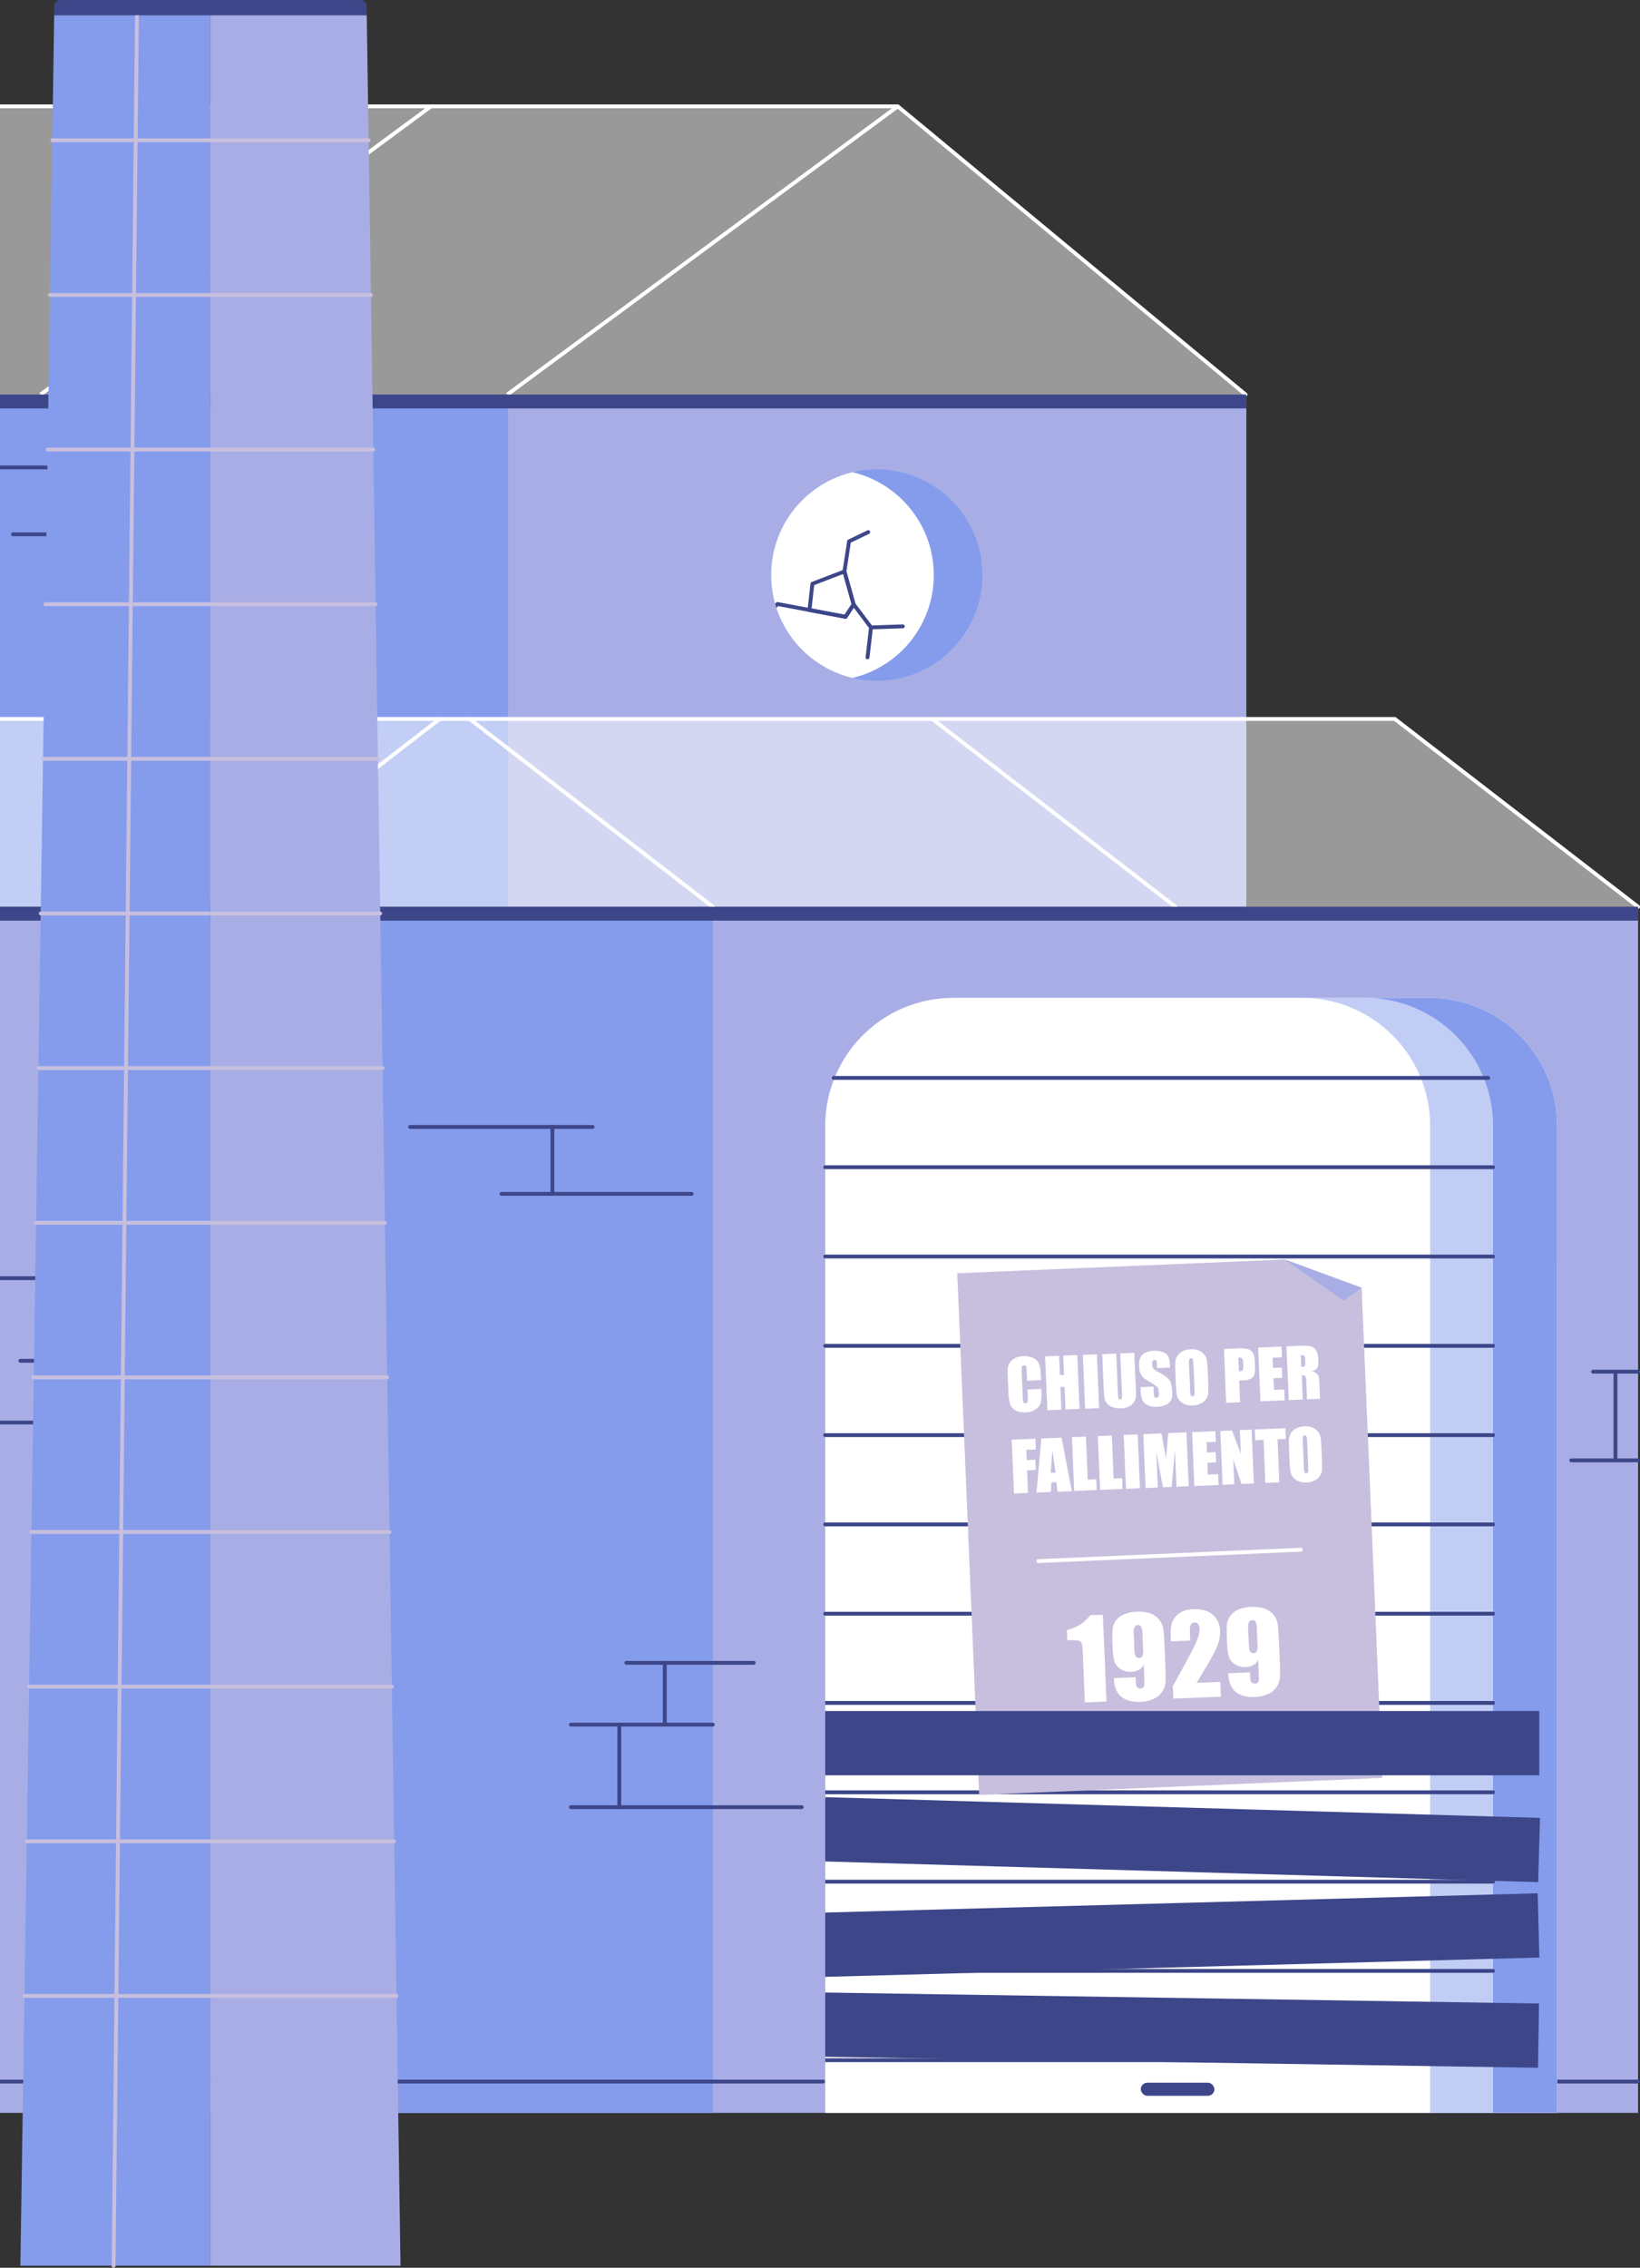 <svg xmlns="http://www.w3.org/2000/svg" xmlns:xlink="http://www.w3.org/1999/xlink" viewBox="0 0 853.58 1179.88"><rect x="0" y="0" width="853.58" height="1179.88" fill="#333333" stroke="none"/><defs><style>.cls-1{fill:#859cec;}.cls-2{fill:#a8aee5;}.cls-3{fill:#2f6ffb;}.cls-4{clip-path:url(#clip-path);}.cls-5{fill:#fff;}.cls-6{fill:#3d4689;}.cls-7{opacity:0.5;}.cls-8{fill:#c8bfde;}</style><clipPath id="clip-path"><circle class="cls-1" cx="456.36" cy="299.19" r="54.99"/></clipPath></defs><title>fabbrica1</title><g id="Livello_2" data-name="Livello 2"><g id="Livello_1-2" data-name="Livello 1"><rect class="cls-2" x="264.03" y="205.27" width="384.66" height="266.52"/><rect class="cls-1" y="205.27" width="264.43" height="266.52"/><path class="cls-3" d="M465,303a1,1,0,0,1-1-1V263.59a1,1,0,0,1,2,0V302A1,1,0,0,1,465,303Z"/><circle class="cls-1" cx="456.36" cy="299.19" r="54.99"/><g class="cls-4"><circle class="cls-5" cx="431.02" cy="299.19" r="54.99"/><path class="cls-6" d="M392.87,328.08a1,1,0,0,1-.74-1.68l11.81-12.84a1,1,0,0,1,.92-.31l34.71,6.54,3.63-5.49-4.68-16.74a1,1,0,0,1,0-.42l2.41-15.64a1,1,0,0,1,.55-.75l10-4.81a1,1,0,0,1,.87,1.8l-9.52,4.58-2.29,14.91,4.74,17a1,1,0,0,1-.13.82l-4.24,6.42a1,1,0,0,1-1,.43L405,315.33l-11.43,12.43A1,1,0,0,1,392.87,328.08Z"/><path class="cls-6" d="M453.33,327.46a1,1,0,0,1-.8-.4l-9-12a1,1,0,0,1,1.6-1.2l8.72,11.56,16-.54a1,1,0,1,1,.07,2l-16.52.56Z"/><path class="cls-6" d="M440.05,321.91l-.19,0-18.74-3.53a1,1,0,0,1-.81-1.09l1.53-13.68a1,1,0,0,1,.64-.82l16.65-6.39a1,1,0,0,1,1.32.66l4.8,17.18a1,1,0,0,1-.13.82l-4.24,6.42A1,1,0,0,1,440.05,321.91Zm-17.64-5.34,17.17,3.24,3.63-5.49-4.38-15.68-15.06,5.77Z"/><path class="cls-6" d="M397.28,323.29a1,1,0,0,1-.47-.12l-6.36-3.42a1,1,0,1,1,.95-1.76l6.36,3.42a1,1,0,0,1-.47,1.88Z"/><path class="cls-6" d="M451.53,343h-.12a1,1,0,0,1-.88-1.11l1.8-15.55a1,1,0,0,1,2,.23l-1.8,15.55A1,1,0,0,1,451.53,343Z"/></g><path class="cls-6" d="M101.78,279h-95a1,1,0,0,1,0-2h95a1,1,0,0,1,0,2Z"/><path class="cls-6" d="M27.75,279a1,1,0,0,1-1-1V243.2a1,1,0,0,1,2,0V278A1,1,0,0,1,27.75,279Z"/><path class="cls-6" d="M54.3,244.2H0v-2H54.3a1,1,0,0,1,0,2Z"/><g class="cls-7"><polygon class="cls-5" points="264.03 205.25 0 205.25 0 55.33 467.27 55.33 264.03 205.25"/></g><g class="cls-7"><polygon class="cls-5" points="648.29 205.25 264.03 205.25 467.27 55.33 648.29 205.25"/></g><rect class="cls-5" x="239.37" y="129.29" width="252.55" height="2" transform="translate(-5.93 242.55) rotate(-36.42)"/><rect class="cls-5" x="-3.56" y="129.29" width="252.55" height="2" transform="translate(-53.39 98.31) rotate(-36.42)"/><path class="cls-5" d="M648.29,206.25a1,1,0,0,1-.64-.23L466.91,56.33H0v-2H467.27a1,1,0,0,1,.64.23l181,149.93a1,1,0,0,1-.64,1.77Z"/><rect class="cls-6" y="205.27" width="648.69" height="7.23"/><rect class="cls-2" y="471.79" width="852.58" height="627.49"/><rect class="cls-1" x="102.24" y="471.81" width="268.81" height="627.49"/><g class="cls-7"><polygon class="cls-5" points="0 471.79 852.63 471.79 726.03 374.06 0 374.06 0 471.79"/></g><path class="cls-5" d="M611.81,472.79a1,1,0,0,1-.61-.21L484.6,374.85a1,1,0,0,1,1.22-1.58L612.42,471a1,1,0,0,1-.61,1.79Z"/><path class="cls-5" d="M371,472.79a1,1,0,0,1-.61-.21L243.83,374.85a1,1,0,0,1,1.22-1.58L371.66,471a1,1,0,0,1-.61,1.79Z"/><path class="cls-5" d="M102.24,472.79a1,1,0,0,1-.61-1.79l126.6-97.73a1,1,0,0,1,1.22,1.58l-126.6,97.73A1,1,0,0,1,102.24,472.79Z"/><path class="cls-5" d="M852.58,472.79a1,1,0,0,1-.61-.21L725.63,375.06H0v-2H726a1,1,0,0,1,.61.21L853.19,471a1,1,0,0,1-.61,1.79Z"/><path class="cls-6" d="M308.46,587.33h-95a1,1,0,0,1,0-2h95a1,1,0,0,1,0,2Z"/><path class="cls-6" d="M287.53,622.13a1,1,0,0,1-1-1v-34.8a1,1,0,0,1,2,0v34.8A1,1,0,0,1,287.53,622.13Z"/><path class="cls-6" d="M359.94,622.13H261a1,1,0,0,1,0-2h99a1,1,0,0,1,0,2Z"/><path class="cls-6" d="M392.3,866.14H326a1,1,0,0,1,0-2H392.3a1,1,0,0,1,0,2Z"/><path class="cls-6" d="M346,898.29a1,1,0,0,1-1-1V865.14a1,1,0,0,1,2,0v32.15A1,1,0,0,1,346,898.29Z"/><path class="cls-6" d="M371,898.29H297.16a1,1,0,0,1,0-2H371a1,1,0,1,1,0,2Z"/><path class="cls-6" d="M322.33,941.24a1,1,0,0,1-1-1V897.29a1,1,0,0,1,2,0v42.94A1,1,0,0,1,322.33,941.24Z"/><path class="cls-6" d="M417.26,941.24H297.16a1,1,0,1,1,0-2H417.26a1,1,0,0,1,0,2Z"/><path class="cls-6" d="M40,741.11H0v-2H40a1,1,0,0,1,0,2Z"/><path class="cls-6" d="M20,741.11a1,1,0,0,1-1-1V708a1,1,0,0,1,2,0v32.15A1,1,0,0,1,20,741.11Z"/><path class="cls-6" d="M68.84,709H10.61a1,1,0,1,1,0-2H68.84a1,1,0,1,1,0,2Z"/><path class="cls-6" d="M43.66,709a1,1,0,0,1-1-1V665a1,1,0,0,1,2,0V708A1,1,0,0,1,43.66,709Z"/><path class="cls-6" d="M68.84,666H0v-2H68.84a1,1,0,1,1,0,2Z"/><path class="cls-6" d="M852.58,714.67H829.15a1,1,0,0,1,0-2h23.43a1,1,0,0,1,0,2Z"/><path class="cls-6" d="M840.8,760.68a1,1,0,0,1-1-1v-46a1,1,0,0,1,2,0v46A1,1,0,0,1,840.8,760.68Z"/><path class="cls-6" d="M852.58,760.8H817.83a1,1,0,1,1,0-2h34.75a1,1,0,0,1,0,2Z"/><path class="cls-6" d="M428.39,1084H0v-2H428.39a1,1,0,1,1,0,2Z"/><path class="cls-6" d="M852.58,1084H777.1a1,1,0,1,1,0-2h75.48a1,1,0,1,1,0,2Z"/><rect class="cls-6" y="471.75" width="852.58" height="7.23"/><path class="cls-5" d="M810.42,1099.28H429.51V585.8a66.63,66.63,0,0,1,66.63-66.63H743.78a66.63,66.63,0,0,1,66.63,66.63Z"/><path class="cls-1" d="M777.1,1099.28V585.8a66.63,66.63,0,0,0-66.63-66.63h33.32a66.63,66.63,0,0,1,66.63,66.63v513.48Z"/><g class="cls-7"><path class="cls-1" d="M744.35,1099.28V585.8a66.63,66.63,0,0,0-66.63-66.63H711a66.63,66.63,0,0,1,66.63,66.63v513.48Z"/></g><path class="cls-6" d="M774.59,561.82H433.93a1,1,0,0,1,0-2H774.59a1,1,0,0,1,0,2Z"/><path class="cls-6" d="M777.1,608.28H429.51a1,1,0,1,1,0-2H777.1a1,1,0,0,1,0,2Z"/><path class="cls-6" d="M777.1,654.74H429.51a1,1,0,0,1,0-2H777.1a1,1,0,0,1,0,2Z"/><path class="cls-6" d="M777.1,701.2H429.51a1,1,0,0,1,0-2H777.1a1,1,0,1,1,0,2Z"/><path class="cls-6" d="M777.1,747.66H429.51a1,1,0,1,1,0-2H777.1a1,1,0,0,1,0,2Z"/><path class="cls-6" d="M777.1,794.12H429.51a1,1,0,1,1,0-2H777.1a1,1,0,0,1,0,2Z"/><path class="cls-6" d="M777.1,840.58H429.51a1,1,0,1,1,0-2H777.1a1,1,0,0,1,0,2Z"/><path class="cls-6" d="M777.1,887H429.51a1,1,0,0,1,0-2H777.1a1,1,0,0,1,0,2Z"/><path class="cls-6" d="M777.1,933.49H429.51a1,1,0,0,1,0-2H777.1a1,1,0,1,1,0,2Z"/><path class="cls-6" d="M777.1,980H429.51a1,1,0,0,1,0-2H777.1a1,1,0,0,1,0,2Z"/><path class="cls-6" d="M777.1,1026.41H429.51a1,1,0,0,1,0-2H777.1a1,1,0,1,1,0,2Z"/><path class="cls-6" d="M777.1,1072.87H429.51a1,1,0,0,1,0-2H777.1a1,1,0,0,1,0,2Z"/><rect class="cls-6" x="593.76" y="1083.59" width="38.31" height="6.8" rx="3.4" ry="3.4"/><polygon class="cls-8" points="719.43 925.03 509.64 933.85 498.22 662.45 668.68 655.28 708.7 669.99 719.43 925.03"/><path class="cls-5" d="M541.86,718.05l-7.28.31-.2-4.87a8.75,8.75,0,0,0-.34-2.64,1,1,0,0,0-1.05-.48,1.08,1.08,0,0,0-1.11.69,9.77,9.77,0,0,0-.12,2.78l.55,13a9.09,9.09,0,0,0,.35,2.65,1,1,0,0,0,1.12.58,1,1,0,0,0,1-.67,10.21,10.21,0,0,0,.13-2.94l-.15-3.52,7.28-.31,0,1.09a21.54,21.54,0,0,1-.35,6.19,6.3,6.3,0,0,1-2.58,3.3A9.31,9.31,0,0,1,534,734.8a10.72,10.72,0,0,1-5.32-.94,5.63,5.63,0,0,1-2.88-3.09,21.05,21.05,0,0,1-.93-6.14l-.34-8.18a36.4,36.4,0,0,1,0-4.55,6.36,6.36,0,0,1,1.11-3,6.9,6.9,0,0,1,2.76-2.32,11.68,11.68,0,0,1,9.52,0,6,6,0,0,1,2.88,3,18.64,18.64,0,0,1,.9,5.75Z"/><path class="cls-5" d="M560.69,705l1.18,28-7.28.31-.49-11.76-2.18.09.49,11.76-7.28.31-1.18-28,7.28-.31.42,10,2.18-.09-.42-10Z"/><path class="cls-5" d="M570.89,704.62l1.18,28-7.28.31-1.18-28Z"/><path class="cls-5" d="M590.36,703.8l.79,18.71a32.48,32.48,0,0,1,0,4.48,6.08,6.08,0,0,1-1.12,2.7,6.38,6.38,0,0,1-2.6,2.17,10.14,10.14,0,0,1-3.9.87,11.07,11.07,0,0,1-4.46-.64,6.67,6.67,0,0,1-3-2,6,6,0,0,1-1.24-2.76q-.24-1.47-.43-6.21l-.7-16.56,7.28-.31.88,21a8.25,8.25,0,0,0,.3,2.33.78.78,0,0,0,.83.48.84.84,0,0,0,.87-.6,10.44,10.44,0,0,0,.09-2.66l-.87-20.63Z"/><path class="cls-5" d="M609,711.51l-6.76.29-.09-2.08a4.07,4.07,0,0,0-.34-1.84,1,1,0,0,0-.88-.36,1.1,1.1,0,0,0-1,.58,3.11,3.11,0,0,0-.27,1.64,4.61,4.61,0,0,0,.47,2.09,5.49,5.49,0,0,0,2.13,1.63q5,2.68,6.32,4.48t1.51,5.91a10.47,10.47,0,0,1-.51,4.44,5.49,5.49,0,0,1-2.61,2.49,10.72,10.72,0,0,1-4.63,1.16,10.44,10.44,0,0,1-5-.9,5.43,5.43,0,0,1-2.82-2.7,14.44,14.44,0,0,1-.84-4.83l-.08-1.83,6.76-.28.14,3.41a4.49,4.49,0,0,0,.37,2,1.1,1.1,0,0,0,1,.41,1.18,1.18,0,0,0,1.06-.62,3.26,3.26,0,0,0,.28-1.71q-.1-2.47-.81-3.21a21.59,21.59,0,0,0-3.51-2.4,33.47,33.47,0,0,1-3.71-2.46,6.1,6.1,0,0,1-1.56-2.19,9.89,9.89,0,0,1-.73-3.64,10.18,10.18,0,0,1,.62-4.74,5.53,5.53,0,0,1,2.56-2.44,10.6,10.6,0,0,1,4.39-1,11.55,11.55,0,0,1,4.87.71,5.07,5.07,0,0,1,2.74,2.2,12.23,12.23,0,0,1,.85,4.7Z"/><path class="cls-5" d="M628.81,718.6q.18,4.22.05,6a6.69,6.69,0,0,1-3.84,5.61,10.31,10.31,0,0,1-4.12,1,10.55,10.55,0,0,1-4.07-.57,6.74,6.74,0,0,1-4.4-5.23,59.27,59.27,0,0,1-.46-6l-.2-4.79q-.18-4.22-.05-6a6.7,6.7,0,0,1,3.84-5.61,10.31,10.31,0,0,1,4.12-1,10.57,10.57,0,0,1,4.07.57,6.73,6.73,0,0,1,4.4,5.23,59.1,59.1,0,0,1,.46,6Zm-7.67-8.89a8.68,8.68,0,0,0-.32-2.49.86.86,0,0,0-.91-.51,1,1,0,0,0-.85.48,6.26,6.26,0,0,0-.19,2.61l.55,13.07a12.86,12.86,0,0,0,.33,3,.87.87,0,0,0,.95.53.89.89,0,0,0,.92-.7,13.88,13.88,0,0,0,.08-3.14Z"/><path class="cls-5" d="M637.08,701.84l7.33-.31a17.24,17.24,0,0,1,4.59.27,5.11,5.11,0,0,1,2.46,1.25,4.63,4.63,0,0,1,1.18,2.09,19.17,19.17,0,0,1,.45,3.87l.1,2.44a10.16,10.16,0,0,1-.39,3.93,3.79,3.79,0,0,1-2,2,9.63,9.63,0,0,1-3.84.82l-2,.08.47,11.27-7.28.31Zm7.48,4.48.3,7.12h.54a1.69,1.69,0,0,0,1.37-.55,3.63,3.63,0,0,0,.3-2.07l-.1-2.3a2.7,2.7,0,0,0-.53-1.85A2.83,2.83,0,0,0,644.56,706.32Z"/><path class="cls-5" d="M654.85,701.09l12.14-.51.24,5.6-4.86.2.22,5.31,4.55-.19.22,5.33-4.55.19.26,6.15,5.34-.22.24,5.6-12.62.53Z"/><path class="cls-5" d="M669.56,700.47l5.15-.22a39.42,39.42,0,0,1,7,.1,4.81,4.81,0,0,1,3.06,1.91q1.22,1.58,1.37,5.17.14,3.27-.63,4.43a4.28,4.28,0,0,1-3.14,1.48,5.47,5.47,0,0,1,3,1.31,4.29,4.29,0,0,1,1,1.61,26.11,26.11,0,0,1,.36,4.13l.31,7.38-6.76.28-.39-9.3a6.41,6.41,0,0,0-.47-2.77q-.38-.52-1.88-.46l.53,12.62-7.28.31ZM677,705l.26,6.22a3.22,3.22,0,0,0,1.71-.41q.48-.36.4-2.21l-.06-1.54a2.33,2.33,0,0,0-.55-1.73A2.7,2.7,0,0,0,677,705Z"/><path class="cls-5" d="M526.56,749.05l12.33-.52.24,5.6-5,.21.22,5.31,4.5-.19.22,5.33-4.5.19.49,11.76-7.28.31Z"/><path class="cls-5" d="M552.52,748l5.34,27.82-7.44.31-.6-5-2.6.11-.23,5-7.53.32L542,748.4Zm-3.1,18.16q-.75-4.73-1.6-11.71-.77,8.09-.9,11.82Z"/><path class="cls-5" d="M565.2,747.43l.94,22.39,4.43-.19.24,5.6-11.71.49-1.18-28Z"/><path class="cls-5" d="M578.67,746.86l.94,22.39,4.43-.19.24,5.6-11.71.49-1.18-28Z"/><path class="cls-5" d="M592.14,746.29l1.18,28-7.28.31-1.18-28Z"/><path class="cls-5" d="M617.52,745.23l1.18,28-6.36.27-.8-18.9-1.74,19-4.51.19-3.45-18.35.77,18.47-6.36.27-1.18-28,9.42-.4q.53,2.51,1.11,5.92l1.33,7.08L608,745.62Z"/><path class="cls-5" d="M620.44,745.1l12.14-.51.24,5.6-4.86.2.22,5.31,4.55-.19.22,5.33-4.55.19.26,6.15L634,767l.24,5.6-12.62.53Z"/><path class="cls-5" d="M651.41,743.8l1.18,28-6.38.27-4.32-12.57.54,12.73-6.09.26-1.18-28,6.09-.26,4.61,12.43-.53-12.6Z"/><path class="cls-5" d="M669,743.06l.24,5.6-4.32.18.94,22.39-7.28.31-.94-22.39-4.31.18-.24-5.6Z"/><path class="cls-5" d="M688,758.68q.18,4.22.05,6a6.69,6.69,0,0,1-3.84,5.61,10.3,10.3,0,0,1-4.12,1,10.55,10.55,0,0,1-4.07-.56,6.73,6.73,0,0,1-4.4-5.23,59,59,0,0,1-.46-6l-.2-4.79q-.18-4.22-.05-6a6.7,6.7,0,0,1,3.84-5.61,10.3,10.3,0,0,1,4.12-1,10.53,10.53,0,0,1,4.07.57,6.73,6.73,0,0,1,4.4,5.23,59,59,0,0,1,.46,6Zm-7.67-8.89a8.67,8.67,0,0,0-.32-2.49.86.86,0,0,0-.91-.51,1,1,0,0,0-.85.48,6.26,6.26,0,0,0-.19,2.61l.55,13.07a12.87,12.87,0,0,0,.33,3,.87.87,0,0,0,.95.53.9.9,0,0,0,.92-.7,13.89,13.89,0,0,0,.08-3.14Z"/><path class="cls-5" d="M574,840.13l1.9,45.13-11.26.47-1-24.19a42.47,42.47,0,0,0-.52-6.29,2.36,2.36,0,0,0-1.45-1.54q-1.15-.5-5.05-.33l-1.11,0-.22-5.26q8.09-2.1,12.1-7.75Z"/><path class="cls-5" d="M579.77,873.09l11.26-.47q.13,3.15.25,4a2.12,2.12,0,0,0,.74,1.35,2.31,2.31,0,0,0,1.65.49,2,2,0,0,0,1.4-.59,2,2,0,0,0,.57-1.39q0-.84-.07-3.38l-.3-7.19a5.72,5.72,0,0,1-2.39,2.82,8.65,8.65,0,0,1-4.11,1.08,9.24,9.24,0,0,1-5.53-1.44,7.27,7.27,0,0,1-3.18-3.89,24.89,24.89,0,0,1-.91-6.3l-.15-3.6a48,48,0,0,1,.08-7.07,9.17,9.17,0,0,1,1.76-4.36,10.1,10.1,0,0,1,4.19-3.23,17.44,17.44,0,0,1,6.36-1.36,18.81,18.81,0,0,1,7.47.94,10.09,10.09,0,0,1,4.64,3.42,10.59,10.59,0,0,1,2,4.87q.36,2.58.67,10l.26,6.27q.34,8.06.23,10.78a10.28,10.28,0,0,1-1.72,5.22,10.44,10.44,0,0,1-4.49,3.83,17.59,17.59,0,0,1-6.72,1.5,17.25,17.25,0,0,1-7.85-1.21,9.26,9.26,0,0,1-4.53-4.14A16.39,16.39,0,0,1,579.77,873.09Zm10.67-14.55q.12,2.84.89,3.48a2.26,2.26,0,0,0,1.55.6,1.89,1.89,0,0,0,1.68-.92,6.88,6.88,0,0,0,.4-3.35l-.34-8.17a9.41,9.41,0,0,0-.68-3.88,1.81,1.81,0,0,0-1.75-.85,2.29,2.29,0,0,0-1.48.77q-.75.74-.62,3.87Z"/><path class="cls-5" d="M635.13,875.06l.32,7.69-24.78,1-.26-6.44q10.25-18.47,12.15-22.83t1.8-6.76a4.85,4.85,0,0,0-.74-2.72,2.17,2.17,0,0,0-1.95-.83,2.1,2.1,0,0,0-1.87,1.08,8.44,8.44,0,0,0-.46,4l.18,4.29-10.09.42-.07-1.64a35.76,35.76,0,0,1,.14-6,10.5,10.5,0,0,1,1.74-4.39,9.67,9.67,0,0,1,3.85-3.37,14.46,14.46,0,0,1,5.84-1.33q6.72-.28,10.3,2.9a11.25,11.25,0,0,1,3.8,8.29,20.08,20.08,0,0,1-1.59,8.28q-1.76,4.4-10.64,18.82Z"/><path class="cls-5" d="M639.33,870.58l11.26-.47q.13,3.15.25,4a2.12,2.12,0,0,0,.74,1.35,2.3,2.3,0,0,0,1.65.49,2,2,0,0,0,1.4-.59,2.05,2.05,0,0,0,.57-1.39q0-.84-.07-3.37l-.3-7.19a5.71,5.71,0,0,1-2.39,2.82,8.63,8.63,0,0,1-4.11,1.08,9.24,9.24,0,0,1-5.53-1.44,7.27,7.27,0,0,1-3.18-3.89,24.89,24.89,0,0,1-.91-6.3l-.15-3.6a48.13,48.13,0,0,1,.08-7.07,9.18,9.18,0,0,1,1.76-4.36,10.09,10.09,0,0,1,4.19-3.23,17.4,17.4,0,0,1,6.36-1.36,18.81,18.81,0,0,1,7.47.94,10.09,10.09,0,0,1,4.64,3.42,10.59,10.59,0,0,1,2,4.87q.36,2.58.67,10l.26,6.27q.34,8.06.23,10.78a10.28,10.28,0,0,1-1.72,5.22,10.44,10.44,0,0,1-4.49,3.83,17.6,17.6,0,0,1-6.72,1.5,17.24,17.24,0,0,1-7.85-1.21,9.26,9.26,0,0,1-4.53-4.14A16.38,16.38,0,0,1,639.33,870.58ZM650,856q.12,2.84.89,3.48a2.26,2.26,0,0,0,1.55.6,1.89,1.89,0,0,0,1.68-.92,6.89,6.89,0,0,0,.4-3.35l-.34-8.17a9.39,9.39,0,0,0-.68-3.88,1.81,1.81,0,0,0-1.75-.85,2.3,2.3,0,0,0-1.48.77q-.75.74-.62,3.87Z"/><path class="cls-5" d="M540.4,813.21a1,1,0,0,1,0-2L677,805.29a1,1,0,0,1,1,1,1,1,0,0,1-1,1l-136.61,5.92Z"/><polygon class="cls-2" points="699.33 676.74 668.68 655.28 708.7 669.99 699.33 676.74"/><rect class="cls-6" x="428.39" y="890.21" width="372.78" height="33.44"/><rect class="cls-6" x="427.99" y="1039.51" width="372.78" height="33.44" transform="translate(16.3 -9.31) rotate(0.88)"/><rect class="cls-6" x="427.99" y="990.1" width="372.78" height="33.44" transform="translate(-26.95 16.95) rotate(-1.55)"/><rect class="cls-6" x="428.39" y="940.38" width="372.78" height="33.44" transform="translate(27.95 -17.39) rotate(1.66)"/><rect class="cls-2" x="419.55" y="868.42" width="9.96" height="206.57"/><polygon class="cls-2" points="190.88 7.93 208.46 1178.79 109.54 1178.79 109.54 7.93 190.88 7.93"/><polygon class="cls-1" points="28.2 7.93 109.54 7.93 109.54 1178.79 10.61 1178.79 28.2 7.93"/><path class="cls-8" d="M59.12,1179.88h0a1,1,0,0,1-1-1L70.29,7.92a1,1,0,1,1,2,0L60.12,1178.89A1,1,0,0,1,59.12,1179.88Z"/><path class="cls-8" d="M191.86,74H27.22a1,1,0,1,1,0-2H191.86a1,1,0,0,1,0,2Z"/><path class="cls-8" d="M193.06,154.46H26a1,1,0,0,1,0-2H193.06a1,1,0,0,1,0,2Z"/><path class="cls-8" d="M194.27,234.91H24.81a1,1,0,1,1,0-2H194.27a1,1,0,0,1,0,2Z"/><path class="cls-8" d="M195.48,315.36H23.6a1,1,0,1,1,0-2H195.48a1,1,0,0,1,0,2Z"/><path class="cls-8" d="M196.69,395.81H22.39a1,1,0,1,1,0-2h174.3a1,1,0,0,1,0,2Z"/><path class="cls-8" d="M197.9,476.27H21.18a1,1,0,0,1,0-2H197.9a1,1,0,0,1,0,2Z"/><path class="cls-8" d="M199.11,556.72H20a1,1,0,0,1,0-2H199.11a1,1,0,0,1,0,2Z"/><path class="cls-8" d="M200.31,637.17H18.76a1,1,0,1,1,0-2H200.31a1,1,0,0,1,0,2Z"/><path class="cls-8" d="M201.54,717.62h-184a1,1,0,0,1,0-2h184a1,1,0,0,1,0,2Z"/><path class="cls-8" d="M202.72,798.08H16.35a1,1,0,0,1,0-2H202.72a1,1,0,0,1,0,2Z"/><path class="cls-8" d="M203.94,878.53H15.14a1,1,0,0,1,0-2h188.8a1,1,0,0,1,0,2Z"/><path class="cls-8" d="M205.15,959H13.93a1,1,0,1,1,0-2H205.15a1,1,0,0,1,0,2Z"/><path class="cls-8" d="M206.36,1039.43H12.72a1,1,0,0,1,0-2H206.36a1,1,0,0,1,0,2Z"/><path class="cls-6" d="M28.2,0H190.88a0,0,0,0,1,0,0V4.53a3.4,3.4,0,0,1-3.4,3.4H31.6a3.4,3.4,0,0,1-3.4-3.4V0a0,0,0,0,1,0,0Z" transform="translate(219.08 7.93) rotate(-180)"/></g></g></svg>
